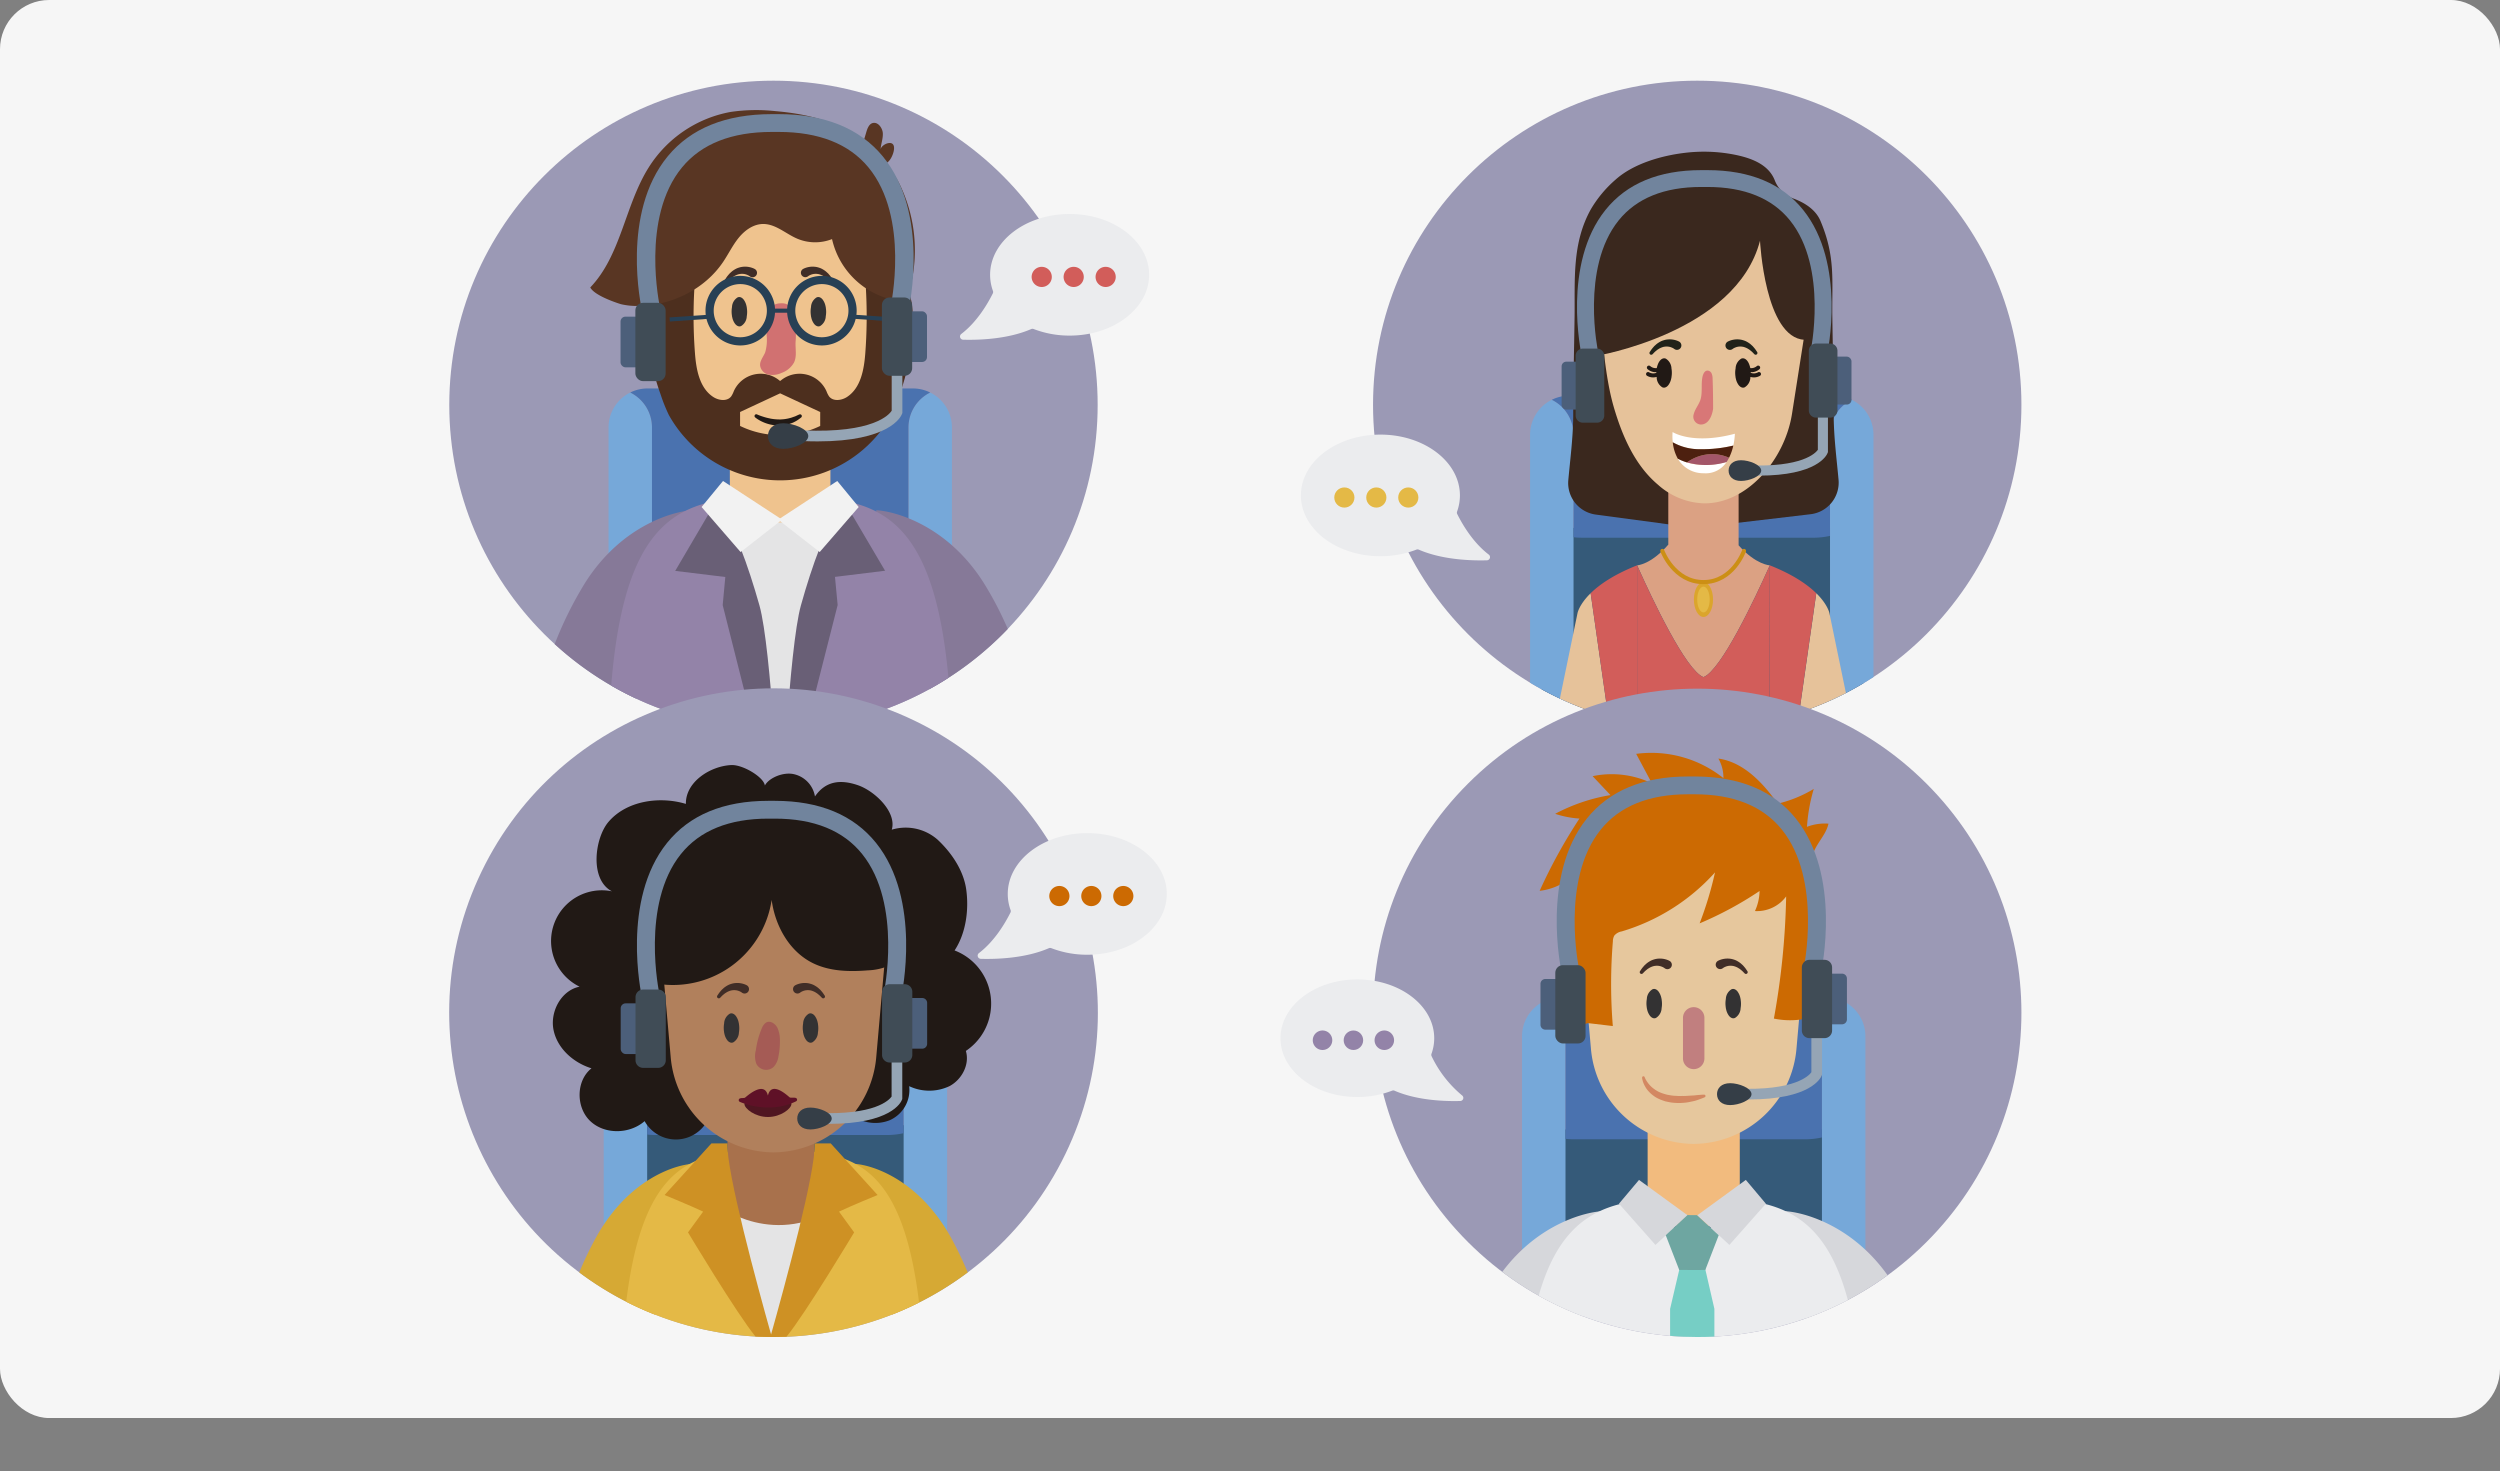 <svg xmlns="http://www.w3.org/2000/svg" width="610" height="359" viewBox="0 0 610 359">
  <rect x="0" y="0" width="610" height="359" fill="#808080" stroke="none"/>
  <g id="Grupo_161420" data-name="Grupo 161420" transform="translate(7327 6376.087)">
    <rect id="Rectángulo_49155" data-name="Rectángulo 49155" width="610" height="346" rx="12" transform="translate(-7327 -6376.087)" fill="#f6f6f6"/>
    <g id="Grupo_161280" data-name="Grupo 161280" transform="translate(-9065.819 -6296.685)">
      <g id="Grupo_161249" data-name="Grupo 161249" transform="translate(1848.444 -59.715)">
        <g id="Grupo_161247" data-name="Grupo 161247">
          <circle id="Elipse_6694" data-name="Elipse 6694" cx="79.102" cy="79.102" r="79.102" fill="#9b99b5"/>
          <g id="Grupo_161246" data-name="Grupo 161246" transform="translate(25.721 7.18)">
            <g id="Grupo_161239" data-name="Grupo 161239" transform="translate(13.136 67.915)">
              <path id="Trazado_231747" data-name="Trazado 231747" d="M1895.33,78.887V118.3a79.177,79.177,0,0,0,78.469-1.488V78.887Z" transform="translate(-1892.48 -46.638)" fill="#355a79"/>
              <g id="Grupo_161238" data-name="Grupo 161238">
                <path id="Trazado_231748" data-name="Trazado 231748" d="M1897.563,45.228a9.509,9.509,0,0,0-5.3,8.524v60.5a78.877,78.877,0,0,0,7.27,3.878q1.648.772,3.335,1.47V53.752A9.509,9.509,0,0,0,1897.563,45.228Z" transform="translate(-1892.261 -44.234)" fill="#76a8d9"/>
                <path id="Trazado_231749" data-name="Trazado 231749" d="M1976.377,45.228a9.509,9.509,0,0,0-5.3,8.524v64.9q1.97-.884,3.88-1.875,3.467-1.791,6.725-3.909V53.752A9.508,9.508,0,0,0,1976.377,45.228Z" transform="translate(-1897.891 -44.234)" fill="#76a8d9"/>
                <path id="Trazado_231750" data-name="Trazado 231750" d="M1943.554,78.807h18.286a18.5,18.5,0,0,0,4.013-.45V53.676a9.509,9.509,0,0,1,5.3-8.524,9.461,9.461,0,0,0-4.216-.994h-64.752a9.466,9.466,0,0,0-4.217.994,9.509,9.509,0,0,1,5.3,8.524V78.694a18.687,18.687,0,0,0,2,.112H1926.4" transform="translate(-1892.669 -44.157)" fill="#4a72af"/>
              </g>
            </g>
            <rect id="Rectángulo_49221" data-name="Rectángulo 49221" width="24.54" height="16.825" transform="translate(42.738 85.026)" fill="#efc38e"/>
            <path id="Trazado_231751" data-name="Trazado 231751" d="M1932.77,58.722h0a27.172,27.172,0,0,1-27.232-24.481l-2.733-29.824c-1.442-15.743,11.162-29.31,27.232-29.31h5.466c16.07,0,28.675,13.567,27.232,29.31L1960,34.241A27.17,27.17,0,0,1,1932.77,58.722Z" transform="translate(-1879.87 28.691)" fill="#efc38e"/>
            <g id="Grupo_161240" data-name="Grupo 161240" transform="translate(41.527 38.195)">
              <path id="Trazado_231752" data-name="Trazado 231752" d="M1928.392,23.7a6.306,6.306,0,0,0-.08-.926V22.7c-.02-.124-.049-.241-.076-.359l-.01-.048a3.986,3.986,0,0,0-.686-1.536c-.011-.015-.023-.028-.035-.043a2.068,2.068,0,0,0-.274-.275c-.019-.015-.036-.031-.055-.044a1.277,1.277,0,0,0-.293-.168c-.02-.008-.037-.02-.057-.027a1.022,1.022,0,0,0-.356-.065h0l-.013,0a1.081,1.081,0,0,0-.365.076l-.014.007a2.911,2.911,0,0,0-1.378,2.237l0,.1a6.428,6.428,0,0,0-.1,1.182,6.567,6.567,0,0,0,.08.926v.074c.02.124.049.241.077.36,0,.016.005.032.009.047a3.992,3.992,0,0,0,.686,1.536l.036.043a1.967,1.967,0,0,0,.274.275c.018.015.035.03.054.044a1.357,1.357,0,0,0,.293.168c.02.007.038.02.058.027a1.038,1.038,0,0,0,.356.065h0l.012,0a1.056,1.056,0,0,0,.365-.076l.014-.007a2.906,2.906,0,0,0,1.379-2.237v-.1A6.4,6.4,0,0,0,1928.392,23.7Z" transform="translate(-1922.961 -12.721)" fill="#333233"/>
              <path id="Trazado_231753" data-name="Trazado 231753" d="M1949.153,23.7a6.306,6.306,0,0,0-.08-.926V22.7c-.02-.124-.049-.241-.076-.359l-.01-.048a4,4,0,0,0-.686-1.536c-.012-.015-.024-.028-.035-.043a2.06,2.06,0,0,0-.274-.275c-.019-.015-.036-.031-.055-.044a1.289,1.289,0,0,0-.292-.168c-.02-.008-.038-.02-.058-.027a1.022,1.022,0,0,0-.356-.065h0l-.012,0a1.08,1.08,0,0,0-.365.076l-.014.007a2.909,2.909,0,0,0-1.378,2.237v.1a6.067,6.067,0,0,0-.025,2.108v.074c.021.124.049.241.076.36,0,.016.006.032.01.047a4,4,0,0,0,.686,1.536l.035.043a1.958,1.958,0,0,0,.275.275c.018.015.035.03.054.044a1.355,1.355,0,0,0,.293.168c.02.007.038.02.058.027a1.035,1.035,0,0,0,.356.065h0l.012,0a1.061,1.061,0,0,0,.365-.076l.014-.007a2.905,2.905,0,0,0,1.378-2.237l0-.1A6.39,6.39,0,0,0,1949.153,23.7Z" transform="translate(-1924.444 -12.721)" fill="#333233"/>
              <path id="Trazado_231754" data-name="Trazado 231754" d="M1943.4,12.683l.092-.046c.081-.042.181-.084.293-.129a5.077,5.077,0,0,1,.97-.271,4.883,4.883,0,0,1,1.4-.061,4.326,4.326,0,0,1,.77.133,6.216,6.216,0,0,1,.754.254,5.931,5.931,0,0,1,1.277.8c.172.157.338.309.5.452l.385.447a6.541,6.541,0,0,1,.512.7l.183.268a.434.434,0,0,1-.666.55l-.033-.033-.207-.21a5.412,5.412,0,0,0-.553-.525l-.388-.316-.46-.289a4.592,4.592,0,0,0-1.044-.421,4.686,4.686,0,0,0-.54-.075,2.654,2.654,0,0,0-.516.007,3.088,3.088,0,0,0-.876.2,3.053,3.053,0,0,0-.557.275.713.713,0,0,0-.11.078l-.047.035a1.079,1.079,0,0,1-1.3-1.723A1.146,1.146,0,0,1,1943.4,12.683Z" transform="translate(-1924.262 -12.151)" fill="#402d27"/>
              <path id="Trazado_231755" data-name="Trazado 231755" d="M1928.91,14.51l-.047-.035a.67.67,0,0,0-.11-.078,3.316,3.316,0,0,0-1.433-.479,2.653,2.653,0,0,0-.516-.007,4.682,4.682,0,0,0-.54.075,4.575,4.575,0,0,0-1.043.421l-.461.289-.388.316a5.521,5.521,0,0,0-.553.525l-.207.21-.032.033a.434.434,0,0,1-.667-.55l.183-.268a6.385,6.385,0,0,1,.511-.7l.385-.447.5-.452a5.913,5.913,0,0,1,1.278-.8,6.133,6.133,0,0,1,.753-.254,4.32,4.32,0,0,1,.771-.133,4.873,4.873,0,0,1,1.395.061,5.079,5.079,0,0,1,.97.271c.113.045.213.087.293.129l.093.046a1.079,1.079,0,1,1-.961,1.931A1.138,1.138,0,0,1,1928.91,14.51Z" transform="translate(-1922.835 -12.151)" fill="#402d27"/>
            </g>
            <path id="Trazado_231756" data-name="Trazado 231756" d="M1994.7,105.118a84.507,84.507,0,0,0-5.82-11.16c-9.272-14.711-22.562-17.653-26.265-17.8V97.717c.1.049,6.257,3.367,12.916,22.122A79.424,79.424,0,0,0,1994.7,105.118Z" transform="translate(-1884.15 21.472)" fill="#867998"/>
            <path id="Trazado_231757" data-name="Trazado 231757" d="M1911.744,97.717V76.159c-3.7.146-16.994,3.087-26.266,17.8a90.9,90.9,0,0,0-7.365,14.864,79.25,79.25,0,0,0,19.921,13.319C1904.99,101.355,1911.64,97.768,1911.744,97.717Z" transform="translate(-1878.114 21.472)" fill="#867998"/>
            <path id="Trazado_231758" data-name="Trazado 231758" d="M1943.02,72.817V80.14h-17.8V72.825c-17.232,1.1-29.136,7.619-32.26,45.874a79.167,79.167,0,0,0,82.288-1.884C1971.877,80.136,1960.033,73.878,1943.02,72.817Z" transform="translate(-1879.174 21.711)" fill="#9383a8"/>
            <path id="Trazado_231759" data-name="Trazado 231759" d="M1945.381,79.362l-17.8.007a33.124,33.124,0,0,0-7.374.832l11.084,49.508c1.066.043,2.136.071,3.213.071,2.364,0,4.7-.11,7.013-.313l10.536-49.5C1949.146,79.271,1948.707,79.544,1945.381,79.362Z" transform="translate(-1881.121 21.244)" fill="#e4e4e5"/>
            <path id="Trazado_231760" data-name="Trazado 231760" d="M1950.852,92.248l12.224-1.5-10.028-17.02c-4.218,5.578-7.824,15.879-10.5,25.446-1.469,5.246-2.659,18.244-3.517,30.138,1.641-.065,3.271-.174,4.884-.337l7.592-29.863Z" transform="translate(-1882.465 21.646)" fill="#695f76"/>
            <path id="Trazado_231761" data-name="Trazado 231761" d="M1933.875,129.378c-.865-11.906-2.065-24.936-3.545-30.187-2.7-9.567-6.321-19.869-10.549-25.444l-10,17.04,12.226,1.487-.64,6.861,7.6,30.1c1.587.1,3.184.149,4.794.149Z" transform="translate(-1880.376 21.645)" fill="#695f76"/>
            <g id="Grupo_161241" data-name="Grupo 161241" transform="translate(35.842 90.492)">
              <path id="Trazado_231762" data-name="Trazado 231762" d="M1951.254,68.47l-14.42,9.44,10.131,7.9,9.518-10.989Z" transform="translate(-1918.15 -68.47)" fill="#f2f2f2"/>
              <path id="Trazado_231763" data-name="Trazado 231763" d="M1921.942,68.47l14.42,9.44-10.131,7.9-9.518-10.989Z" transform="translate(-1916.713 -68.47)" fill="#f2f2f2"/>
            </g>
            <path id="Trazado_231764" data-name="Trazado 231764" d="M1967.159,22.933c-.221-3.159-1.125-6.714-3.926-8.189a9.411,9.411,0,0,0-4.64-.773,3.5,3.5,0,0,0-1.46.256c-1.312.635-1.4,2.437-1.32,3.893a119.021,119.021,0,0,1-.174,15.294c-.3,3.98-1.106,8.459-4.441,10.651-1.351.888-3.416,1.153-4.4-.13a5.973,5.973,0,0,1-.627-1.253,7.186,7.186,0,0,0-11.248-2.536h-.127a7.186,7.186,0,0,0-11.248,2.536,5.986,5.986,0,0,1-.627,1.253c-.981,1.283-3.047,1.018-4.4.13-3.336-2.191-4.14-6.671-4.442-10.651a119.021,119.021,0,0,1-.174-15.294c.077-1.456-.009-3.257-1.321-3.893a3.5,3.5,0,0,0-1.46-.256,9.4,9.4,0,0,0-4.639.773c-2.8,1.475-3.707,5.03-3.927,8.189a53.122,53.122,0,0,0,3.133,20.506,40.393,40.393,0,0,0,2.02,5.049,31.085,31.085,0,0,0,54.289,0,40.429,40.429,0,0,0,2.02-5.049A53.09,53.09,0,0,0,1967.159,22.933Zm-22.522,28.215a22.411,22.411,0,0,1-19.551,0v-3.4l9.775-4.56,9.776,4.56Z" transform="translate(-1879.854 25.915)" fill="#4d2f1e"/>
            <path id="Trazado_231765" data-name="Trazado 231765" d="M1931.281,51c.009.006.148.065.424.175s.674.251,1.154.4c.241.074.5.151.781.221s.576.125.878.2a11.828,11.828,0,0,0,1.918.2,6.05,6.05,0,0,0,.972-.023,6.716,6.716,0,0,0,.933-.111,6.605,6.605,0,0,0,.863-.187,4.861,4.861,0,0,0,.761-.233c.23-.091.458-.143.642-.229l.48-.225c.269-.122.43-.187.43-.187l.052-.02a.434.434,0,0,1,.435.74s-.144.116-.407.31a6.711,6.711,0,0,1-1.151.725,4.575,4.575,0,0,1-.838.373,5.964,5.964,0,0,1-.983.306,6.93,6.93,0,0,1-1.086.189,7.357,7.357,0,0,1-1.137.05,8.57,8.57,0,0,1-1.129-.089,10.5,10.5,0,0,1-1.071-.212,9.928,9.928,0,0,1-1.8-.661,9.018,9.018,0,0,1-1.172-.672c-.271-.181-.425-.321-.419-.312a.435.435,0,0,1,.466-.734Z" transform="translate(-1881.864 23.275)" fill="#211915"/>
            <path id="Trazado_231766" data-name="Trazado 231766" d="M1887.457,14.29C1895,6.408,1895.9-5.724,1901.7-14.965a29.974,29.974,0,0,1,20.045-13.578,43.207,43.207,0,0,1,10.8-.2c7.681.655,15.711,2.437,21.352,7.692.16.148.781-2.107.851-2.345.268-.9.657-2.278,1.751-2.457,1.3-.212,2.266,1.363,2.341,2.462.094,1.355-.471,2.671-.539,4.027.072-1.3,3.855-2.972,3.214.329-.268,1.385-1.452,3.779-3.229,3.094,2.255.87,3.694,3.071,4.758,5.241a36.817,36.817,0,0,1,1.427,28.451,19.626,19.626,0,0,1-18.02-15.262,11.232,11.232,0,0,1-8.5-.107c-2.809-1.205-5.272-3.6-8.329-3.578-2.355.021-4.463,1.543-5.948,3.371s-2.507,3.982-3.828,5.932c-4.494,6.633-12.5,10.552-20.509,10.689a17.027,17.027,0,0,1-4.388-.423S1888.61,16.477,1887.457,14.29Z" transform="translate(-1878.781 28.983)" fill="#593623"/>
            <rect id="Rectángulo_49222" data-name="Rectángulo 49222" width="4.778" height="12.366" rx="1.201" transform="translate(20.843 62.76) rotate(180)" fill="#4c5f7a"/>
            <g id="Grupo_161242" data-name="Grupo 161242" transform="translate(60.529 62.078)">
              <path id="Trazado_231767" data-name="Trazado 231767" d="M1946.919,56.625c-1.143,0-2.348-.025-3.62-.08l.11-2.6c17.2.729,21.014-3.9,21.588-4.8V37.871h2.606V49.693l-.085.224C1967.244,50.641,1964.43,56.625,1946.919,56.625Z" transform="translate(-1943.299 -37.871)" fill="#95a5b5"/>
            </g>
            <path id="Trazado_231768" data-name="Trazado 231768" d="M1943.993,56.425c0,1.725-3.614,3.124-6.092,3.124s-3.751-1.4-3.751-3.124,1.273-3.124,3.751-3.124S1943.993,54.7,1943.993,56.425Z" transform="translate(-1882.117 23.105)" fill="#353e47"/>
            <g id="Grupo_161244" data-name="Grupo 161244" transform="translate(28.058 41.451)">
              <g id="Grupo_161243" data-name="Grupo 161243" transform="translate(9.741)">
                <path id="Trazado_231769" data-name="Trazado 231769" d="M1933.683,29.565a10.958,10.958,0,0,1-.353,4.185c-.439,1.074-1.318,2.045-1.245,3.2a2.644,2.644,0,0,0,2.078,2.226,5.206,5.206,0,0,0,3.178-.414,5.637,5.637,0,0,0,3.01-2.509c.792-1.6.266-3.516.407-5.213a19.652,19.652,0,0,0-.22-4.917c-.24-1.414-.676-3.8-2.32-4.25a3.984,3.984,0,0,0-1.18-.084c-3.034.1-3.451,3-3.4,5.538q.019,1.018.04,2.035C1933.679,29.432,1933.681,29.5,1933.683,29.565Z" transform="translate(-1919.768 -16.095)" fill="#d17171"/>
                <path id="Trazado_231770" data-name="Trazado 231770" d="M1933.792,23.142a7.486,7.486,0,1,1-7.485-7.485A7.485,7.485,0,0,1,1933.792,23.142Z" transform="translate(-1918.821 -15.657)" fill="none" stroke="#274055" stroke-miterlimit="10" stroke-width="2"/>
                <path id="Trazado_231771" data-name="Trazado 231771" d="M1955.231,23.142a7.486,7.486,0,1,1-7.485-7.485A7.485,7.485,0,0,1,1955.231,23.142Z" transform="translate(-1920.352 -15.657)" fill="none" stroke="#274055" stroke-miterlimit="10" stroke-width="2"/>
                <line id="Línea_468" data-name="Línea 468" x2="4.936" transform="translate(14.971 7.486)" fill="none" stroke="#274055" stroke-miterlimit="10" stroke-width="1"/>
              </g>
              <line id="Línea_469" data-name="Línea 469" y1="0.691" x2="9.885" transform="translate(0 8.943)" fill="none" stroke="#274055" stroke-miterlimit="10" stroke-width="1"/>
              <line id="Línea_470" data-name="Línea 470" x1="9.885" y1="0.691" transform="translate(44.62 8.943)" fill="none" stroke="#274055" stroke-miterlimit="10" stroke-width="1"/>
            </g>
            <rect id="Rectángulo_49223" data-name="Rectángulo 49223" width="4.777" height="12.366" rx="1.201" transform="translate(86.065 49.091)" fill="#4c5f7a"/>
            <g id="Grupo_161245" data-name="Grupo 161245" transform="translate(20.043 0.983)">
              <path id="Trazado_231772" data-name="Trazado 231772" d="M1965.97,20.029l-4.361-.933c.049-.215,4.75-21.753-5.421-34.05-4.736-5.725-12.092-8.627-21.866-8.627h-1.71c-9.774,0-17.13,2.9-21.865,8.627-10.172,12.3-5.471,33.834-5.422,34.05l-4.361.933c-.219-.963-5.216-23.76,6.293-37.692,5.624-6.808,14.155-10.261,25.355-10.261h1.71c11.2,0,19.73,3.452,25.355,10.261C1971.186-3.731,1966.189,19.066,1965.97,20.029Z" transform="translate(-1899.699 27.924)" fill="#71849d"/>
            </g>
            <rect id="Rectángulo_49224" data-name="Rectángulo 49224" width="7.383" height="19.11" rx="1.856" transform="translate(79.839 45.719)" fill="#404c56"/>
            <rect id="Rectángulo_49225" data-name="Rectángulo 49225" width="7.384" height="19.11" rx="1.856" transform="translate(27.068 66.132) rotate(180)" fill="#404c56"/>
          </g>
        </g>
        <g id="Grupo_161248" data-name="Grupo 161248" transform="translate(124.612 32.529)">
          <path id="Trazado_231773" data-name="Trazado 231773" d="M2011.36-1.683c-10.715,0-19.4,6.644-19.4,14.839a11.6,11.6,0,0,0,.692,3.929.768.768,0,0,1-.027.6c-1.212,2.439-3.814,6.949-7.7,9.905a.781.781,0,0,0,.449,1.4c3.652.1,10.814-.077,16.623-2.6a.75.75,0,0,1,.576-.012,24.26,24.26,0,0,0,8.79,1.61c10.714,0,19.4-6.644,19.4-14.839S2022.074-1.683,2011.36-1.683Z" transform="translate(-1984.612 1.683)" fill="#ebecee"/>
          <path id="Trazado_231774" data-name="Trazado 231774" d="M2008.361,14.66A2.461,2.461,0,1,1,2005.9,12.2,2.461,2.461,0,0,1,2008.361,14.66Z" transform="translate(-1985.957 0.691)" fill="#d25d5a"/>
          <path id="Trazado_231775" data-name="Trazado 231775" d="M2016.761,14.66A2.461,2.461,0,1,1,2014.3,12.2,2.462,2.462,0,0,1,2016.761,14.66Z" transform="translate(-1986.557 0.691)" fill="#d25d5a"/>
          <path id="Trazado_231776" data-name="Trazado 231776" d="M2025.16,14.66A2.461,2.461,0,1,1,2022.7,12.2,2.461,2.461,0,0,1,2025.16,14.66Z" transform="translate(-1987.157 0.691)" fill="#d25d5a"/>
        </g>
      </g>
      <g id="Grupo_161258" data-name="Grupo 161258" transform="translate(1822.83 63.015)">
        <g id="Grupo_161256" data-name="Grupo 161256" transform="translate(0)">
          <circle id="Elipse_6695" data-name="Elipse 6695" cx="79.102" cy="79.102" r="79.102" transform="matrix(0.413, -0.911, 0.911, 0.413, 0, 144.069)" fill="#9b99b5"/>
          <g id="Grupo_161251" data-name="Grupo 161251" transform="translate(63.291 99.876)">
            <path id="Trazado_231777" data-name="Trazado 231777" d="M1894.059,264.869v39.412a79.183,79.183,0,0,0,78.469-1.488V264.869Z" transform="translate(-1891.209 -232.621)" fill="#355a79"/>
            <g id="Grupo_161250" data-name="Grupo 161250">
              <path id="Trazado_231778" data-name="Trazado 231778" d="M1896.292,231.211a9.508,9.508,0,0,0-5.3,8.524v60.5a78.98,78.98,0,0,0,7.27,3.878q1.648.772,3.334,1.47v-65.85A9.508,9.508,0,0,0,1896.292,231.211Z" transform="translate(-1890.99 -230.217)" fill="#76a8d9"/>
              <path id="Trazado_231779" data-name="Trazado 231779" d="M1975.106,231.211a9.508,9.508,0,0,0-5.3,8.524v64.9q1.969-.884,3.88-1.875,3.465-1.791,6.725-3.909V239.735A9.506,9.506,0,0,0,1975.106,231.211Z" transform="translate(-1896.62 -230.217)" fill="#76a8d9"/>
              <path id="Trazado_231780" data-name="Trazado 231780" d="M1942.282,264.789h18.286a18.553,18.553,0,0,0,4.013-.449v-24.68a9.508,9.508,0,0,1,5.3-8.524,9.448,9.448,0,0,0-4.216-.994h-64.752a9.453,9.453,0,0,0-4.217.994,9.508,9.508,0,0,1,5.3,8.524v25.018a18.688,18.688,0,0,0,2,.111h21.126" transform="translate(-1891.398 -230.14)" fill="#4a72af"/>
            </g>
          </g>
          <path id="Trazado_231781" data-name="Trazado 231781" d="M1910.067,179.725c-6.313-1.911-14.427-.854-18.9,4.394-3.323,3.9-4.693,14.038.855,16.933a12.383,12.383,0,0,0-7.9,23.264c-4.5.906-7.28,6.134-6.341,10.623s4.864,7.949,9.246,9.3c-3.8,3.029-3.828,9.511-.312,12.863s9.622,3.224,13.278.025a8.742,8.742,0,0,0,15.26,0c6.642,3.158,15.559-.01,18.718-6.651a6.761,6.761,0,0,0,7.073,2.555c1.4-.373,2.73-1.215,4.176-1.1,1.976.163,3.308,1.994,4.808,3.292a9.525,9.525,0,0,0,9.7,1.707,8.048,8.048,0,0,0,4.818-8.334,11.485,11.485,0,0,0,9.874-.029c3-1.616,4.934-5.309,3.954-8.572a13.887,13.887,0,0,0-2.75-24.516c2.773-4.205,3.532-9.9,2.837-14.892-.506-3.634-2.6-8-6.941-12.1a11.767,11.767,0,0,0-11.224-2.473c1.272-4.246-4.109-9.445-8.307-10.871s-7.833-1.036-10.434,2.763a6.693,6.693,0,0,0-5.532-5.514c-3.117-.437-6.85,1.714-6.9,3.634,1.469-1.86-4.732-5.933-7.989-5.782-5.12.237-11.281,4.148-11.068,9.619" transform="translate(-1826.716 -125.986)" fill="#211915"/>
          <path id="Trazado_231782" data-name="Trazado 231782" d="M1980.349,292.858c-8.23-14.711-20.028-17.653-23.315-17.8v21.557c.077.043,4.148,2.516,9.056,15.206a78.91,78.91,0,0,0,18.429-10.29A83.971,83.971,0,0,0,1980.349,292.858Z" transform="translate(-1832.416 -133.473)" fill="#d6a934"/>
          <path id="Trazado_231783" data-name="Trazado 231783" d="M1912.056,296.616V275.059c-3.287.146-15.086,3.087-23.316,17.8a83.8,83.8,0,0,0-4.168,8.674A78.889,78.889,0,0,0,1903,311.822C1907.908,299.131,1911.979,296.658,1912.056,296.616Z" transform="translate(-1827.24 -133.473)" fill="#d6a934"/>
          <path id="Trazado_231784" data-name="Trazado 231784" d="M1940.464,271.717v7.323h-15.8v-7.314c-13.985,1.008-24.016,6.541-27.755,36.713a79.234,79.234,0,0,0,71.453.2C1964.63,278.206,1954.54,272.7,1940.464,271.717Z" transform="translate(-1828.121 -133.234)" fill="#e4b946"/>
          <rect id="Rectángulo_49226" data-name="Rectángulo 49226" width="21.231" height="24.445" transform="translate(93.499 134.357)" fill="#a8714c"/>
          <path id="Trazado_231785" data-name="Trazado 231785" d="M1933.47,265.873h0a25.4,25.4,0,0,1-25.09-23.4l-2.518-28.507c-1.329-15.048,10.285-28.017,25.09-28.017h5.036c14.806,0,26.42,12.968,25.09,28.017l-2.517,28.507A25.4,25.4,0,0,1,1933.47,265.873Z" transform="translate(-1828.754 -127.108)" fill="#b1805c"/>
          <g id="Grupo_161252" data-name="Grupo 161252" transform="translate(90.943 97.428)">
            <path id="Trazado_231786" data-name="Trazado 231786" d="M1926.326,239.051a6.305,6.305,0,0,0-.08-.926v-.074c-.02-.124-.049-.241-.076-.359l-.01-.048a3.991,3.991,0,0,0-.686-1.536c-.011-.015-.023-.028-.035-.043a2.011,2.011,0,0,0-.274-.274c-.019-.016-.036-.032-.055-.045a1.353,1.353,0,0,0-.293-.168c-.02-.008-.037-.02-.057-.027a1.043,1.043,0,0,0-.356-.065h0l-.012,0a1.083,1.083,0,0,0-.366.077l-.014.007a2.914,2.914,0,0,0-1.379,2.237v.1a6.4,6.4,0,0,0-.1,1.181,6.585,6.585,0,0,0,.08.926v.075c.02.124.049.241.076.359l.01.047a4,4,0,0,0,.686,1.536l.035.043a1.973,1.973,0,0,0,.275.275c.018.015.035.03.054.044a1.338,1.338,0,0,0,.293.169c.02.006.038.02.058.026a1.038,1.038,0,0,0,.356.065h0l.013,0a1.04,1.04,0,0,0,.365-.077l.014-.007a2.906,2.906,0,0,0,1.379-2.237v-.1A6.41,6.41,0,0,0,1926.326,239.051Z" transform="translate(-1920.895 -228.074)" fill="#333233"/>
            <path id="Trazado_231787" data-name="Trazado 231787" d="M1947.087,239.051a6.322,6.322,0,0,0-.08-.926v-.074c-.02-.124-.049-.241-.076-.359l-.01-.048a4.005,4.005,0,0,0-.686-1.536c-.011-.015-.024-.028-.035-.043a2.011,2.011,0,0,0-.274-.274c-.019-.016-.036-.032-.055-.045a1.333,1.333,0,0,0-.293-.168c-.02-.008-.037-.02-.057-.027a1.044,1.044,0,0,0-.357-.065h0l-.012,0a1.084,1.084,0,0,0-.365.077l-.014.007a2.912,2.912,0,0,0-1.379,2.237v.1a6.472,6.472,0,0,0-.1,1.181,6.583,6.583,0,0,0,.081.926v.075c.021.124.049.241.076.359l.01.047a3.986,3.986,0,0,0,.686,1.536l.035.043a1.969,1.969,0,0,0,.274.275l.055.044a1.376,1.376,0,0,0,.292.169c.02.006.038.02.058.026a1.043,1.043,0,0,0,.357.065h0l.013,0a1.031,1.031,0,0,0,.364-.077l.015-.007a2.9,2.9,0,0,0,1.378-2.237v-.1A6.325,6.325,0,0,0,1947.087,239.051Z" transform="translate(-1922.378 -228.074)" fill="#333233"/>
            <path id="Trazado_231788" data-name="Trazado 231788" d="M1941.334,228.036l.092-.046c.081-.042.18-.084.293-.129a5.074,5.074,0,0,1,.97-.271,4.977,4.977,0,0,1,1.395-.062,4.407,4.407,0,0,1,.771.134,6.378,6.378,0,0,1,.754.254,5.931,5.931,0,0,1,1.277.8l.5.453.385.445a6.49,6.49,0,0,1,.513.7c.116.172.183.268.183.268a.434.434,0,0,1-.666.55l-.033-.034-.207-.209a5.5,5.5,0,0,0-.553-.526c-.121-.1-.251-.2-.388-.315l-.462-.289a4.511,4.511,0,0,0-1.043-.421,4.69,4.69,0,0,0-.54-.075,2.729,2.729,0,0,0-.516.007,3.071,3.071,0,0,0-.876.205,3.019,3.019,0,0,0-.556.274.771.771,0,0,0-.11.078l-.047.035a1.079,1.079,0,1,1-1.3-1.723A1.046,1.046,0,0,1,1941.334,228.036Z" transform="translate(-1922.195 -227.504)" fill="#402d27"/>
            <path id="Trazado_231789" data-name="Trazado 231789" d="M1926.843,229.863l-.047-.035a.719.719,0,0,0-.11-.078,3.019,3.019,0,0,0-.556-.274,3.071,3.071,0,0,0-.876-.205,2.727,2.727,0,0,0-.516-.007,4.69,4.69,0,0,0-.54.075,4.527,4.527,0,0,0-1.043.421l-.462.289c-.137.111-.267.218-.388.315a5.59,5.59,0,0,0-.553.526l-.207.209-.033.033a.434.434,0,0,1-.667-.549s.067-.1.183-.268a6.457,6.457,0,0,1,.512-.7l.385-.445.5-.453a5.915,5.915,0,0,1,1.278-.8,6.3,6.3,0,0,1,.753-.254,4.423,4.423,0,0,1,.771-.134,4.977,4.977,0,0,1,1.395.062,5.074,5.074,0,0,1,.97.271c.113.045.213.087.294.129l.091.046a1.078,1.078,0,1,1-.96,1.931A1.106,1.106,0,0,1,1926.843,229.863Z" transform="translate(-1920.769 -227.504)" fill="#402d27"/>
          </g>
          <path id="Trazado_231790" data-name="Trazado 231790" d="M1948,287.456l-14.033,30.43h0l-14.433-32.933S1932.283,295.96,1948,287.456Z" transform="translate(-1829.738 -134.18)" fill="#e4e4e5"/>
          <path id="Trazado_231791" data-name="Trazado 231791" d="M1949.547,286.306c3.04-1.449,9.41-4.054,9.41-4.054l-11.437-12.6h-3.909c.34,6.687-7.3,34.754-10.641,46.631-3.337-11.876-10.981-39.944-10.641-46.631h-3.909l-11.437,12.6s6.37,2.606,9.411,4.054l-3.693,5.067s11.865,19.8,16.467,25.408q2.181.12,4.39.123c1.061,0,2.117-.027,3.168-.069,4.568-5.537,16.512-25.463,16.512-25.463Z" transform="translate(-1828.841 -133.087)" fill="#ce9124"/>
          <path id="Trazado_231792" data-name="Trazado 231792" d="M1901.949,223.805a24.365,24.365,0,0,0,30.641-19.872c.837,6.308,4.283,12.543,9.975,15.387,4.109,2.054,8.908,2.174,13.486,1.807a14.229,14.229,0,0,0,5.245-1.175c3.741-1.866,5.4-6.439,5.345-10.618-.081-6.188-3.121-12.008-7.048-16.791-3.661-4.459-8.29-8.315-13.789-10.065a31.2,31.2,0,0,0-13.729-.747c-9.974,1.391-19.771,5.944-26.049,13.817s-8.459,19.275-4.1,28.356" transform="translate(-1828.317 -126.777)" fill="#211915"/>
          <path id="Trazado_231793" data-name="Trazado 231793" d="M1936.264,239.276a7.076,7.076,0,0,1,.554,2.5,18.385,18.385,0,0,1-.35,4.385,4.706,4.706,0,0,1-1.142,2.52,2.671,2.671,0,0,1-4.263-.762,5.4,5.4,0,0,1-.106-3.27,20.378,20.378,0,0,1,1.538-5.557,2.859,2.859,0,0,1,.891-1.153C1934.471,237.208,1935.841,238.281,1936.264,239.276Z" transform="translate(-1830.539 -130.804)" fill="#a55b55"/>
          <path id="Trazado_231794" data-name="Trazado 231794" d="M1939.437,259.149c0,1.108-2.569,3.174-5.736,3.174s-5.731-2.066-5.731-3.174,2.567-2.006,5.733-2.006S1939.437,258.04,1939.437,259.149Z" transform="translate(-1830.34 -132.193)" fill="#4f1621"/>
          <path id="Trazado_231795" data-name="Trazado 231795" d="M1940.456,258.375a.447.447,0,0,0-.041-.824c-.486-.178-1.274.045-1.533-.163-.519-.415-4.447-4.14-5.292-.4-.845-3.737-5.029.042-5.548.458-.259.207-.791.043-1.277.221a.448.448,0,0,0-.041.825S1933.594,261.693,1940.456,258.375Z" transform="translate(-1830.233 -132.064)" fill="#5f1127"/>
          <g id="Grupo_161255" data-name="Grupo 161255" transform="translate(67.437 52.991)">
            <path id="Rectángulo_49227" data-name="Rectángulo 49227" d="M1.2,0H3.576a1.2,1.2,0,0,1,1.2,1.2v9.963a1.2,1.2,0,0,1-1.2,1.2H1.2a1.2,1.2,0,0,1-1.2-1.2V1.2A1.2,1.2,0,0,1,1.2,0Z" transform="translate(69.999 48.109)" fill="#4c5f7a"/>
            <rect id="Rectángulo_49228" data-name="Rectángulo 49228" width="4.778" height="12.365" rx="1.201" transform="translate(4.778 61.777) rotate(180)" fill="#4c5f7a"/>
            <g id="Grupo_161253" data-name="Grupo 161253" transform="translate(3.96)">
              <path id="Trazado_231796" data-name="Trazado 231796" d="M1964.186,227.6l-4.242-.934c.047-.215,4.621-21.753-5.274-34.05-4.607-5.725-11.762-8.627-21.27-8.627h-1.664c-9.508,0-16.664,2.9-21.271,8.627-9.894,12.3-5.322,33.834-5.273,34.05l-4.243.934c-.213-.964-5.074-23.761,6.122-37.693,5.471-6.808,13.77-10.262,24.665-10.262h1.664c10.895,0,19.193,3.453,24.665,10.262C1969.259,203.843,1964.4,226.64,1964.186,227.6Z" transform="translate(-1899.719 -179.649)" fill="#71849d"/>
            </g>
            <g id="Grupo_161254" data-name="Grupo 161254" transform="translate(47.727 62.586)">
              <path id="Trazado_231797" data-name="Trazado 231797" d="M1949.94,263.276q-1.464,0-3.087-.068l.111-2.6c14.229.609,17.674-3.148,18.265-3.99V247.05h2.606v10.145l-.085.224C1967.509,258.051,1965.058,263.276,1949.94,263.276Z" transform="translate(-1946.853 -247.05)" fill="#95a5b5"/>
            </g>
            <path id="Trazado_231798" data-name="Trazado 231798" d="M1950.262,262.916c0,1.476-3.09,2.671-5.209,2.671s-3.208-1.2-3.208-2.671,1.089-2.671,3.208-2.671S1950.262,261.441,1950.262,262.916Z" transform="translate(-1898.768 -185.406)" fill="#353e47"/>
            <path id="Rectángulo_49229" data-name="Rectángulo 49229" d="M1.855,0H5.528A1.856,1.856,0,0,1,7.384,1.856v15.4A1.856,1.856,0,0,1,5.527,19.11H1.856A1.856,1.856,0,0,1,0,17.254V1.855A1.855,1.855,0,0,1,1.855,0Z" transform="translate(63.774 44.737)" fill="#404c56"/>
            <path id="Rectángulo_49230" data-name="Rectángulo 49230" d="M1.855,0H5.528A1.856,1.856,0,0,1,7.384,1.856v15.4A1.855,1.855,0,0,1,5.528,19.11H1.856A1.856,1.856,0,0,1,0,17.254V1.855A1.855,1.855,0,0,1,1.855,0Z" transform="translate(11.003 65.15) rotate(180)" fill="#404c56"/>
          </g>
        </g>
        <g id="Grupo_161257" data-name="Grupo 161257" transform="translate(154.537 60.867)">
          <path id="Trazado_231799" data-name="Trazado 231799" d="M2016,188.131c-10.715,0-19.4,6.644-19.4,14.839a11.6,11.6,0,0,0,.691,3.929.761.761,0,0,1-.027.6c-1.212,2.439-3.815,6.95-7.7,9.905a.781.781,0,0,0,.449,1.4c3.652.1,10.814-.077,16.623-2.6a.752.752,0,0,1,.577-.012,24.232,24.232,0,0,0,8.789,1.611c10.714,0,19.4-6.644,19.4-14.84S2026.716,188.131,2016,188.131Z" transform="translate(-1989.255 -188.131)" fill="#ebecee"/>
          <path id="Trazado_231800" data-name="Trazado 231800" d="M2013,204.474a2.462,2.462,0,1,1-2.462-2.461A2.463,2.463,0,0,1,2013,204.474Z" transform="translate(-1990.599 -189.123)" fill="#cc6a02"/>
          <path id="Trazado_231801" data-name="Trazado 231801" d="M2021.4,204.474a2.461,2.461,0,1,1-2.461-2.461A2.462,2.462,0,0,1,2021.4,204.474Z" transform="translate(-1991.199 -189.123)" fill="#cc6a02"/>
          <path id="Trazado_231802" data-name="Trazado 231802" d="M2029.8,204.474a2.461,2.461,0,1,1-2.462-2.461A2.463,2.463,0,0,1,2029.8,204.474Z" transform="translate(-1991.799 -189.123)" fill="#cc6a02"/>
        </g>
      </g>
      <g id="Grupo_161270" data-name="Grupo 161270" transform="translate(2056.239 -59.715)">
        <g id="Grupo_161268" data-name="Grupo 161268" transform="translate(17.602)">
          <g id="Grupo_161267" data-name="Grupo 161267">
            <circle id="Elipse_6696" data-name="Elipse 6696" cx="79.102" cy="79.102" r="79.102" fill="#9b99b5"/>
            <g id="Grupo_161266" data-name="Grupo 161266" transform="translate(38.315 17.329)">
              <g id="Grupo_161260" data-name="Grupo 161260" transform="translate(0 59.539)">
                <path id="Trazado_231803" data-name="Trazado 231803" d="M2191.082,80.795v39.411a79.177,79.177,0,0,0,78.469-1.488V80.795Z" transform="translate(-2188.232 -48.547)" fill="#355a79"/>
                <g id="Grupo_161259" data-name="Grupo 161259">
                  <path id="Trazado_231804" data-name="Trazado 231804" d="M2193.315,47.136a9.51,9.51,0,0,0-5.3,8.524v60.5a78.561,78.561,0,0,0,7.27,3.878q1.648.772,3.334,1.47V55.66A9.508,9.508,0,0,0,2193.315,47.136Z" transform="translate(-2188.013 -46.142)" fill="#76a8d9"/>
                  <path id="Trazado_231805" data-name="Trazado 231805" d="M2272.129,47.136a9.51,9.51,0,0,0-5.3,8.524v64.9q1.968-.884,3.88-1.874,3.465-1.793,6.725-3.909V55.66A9.509,9.509,0,0,0,2272.129,47.136Z" transform="translate(-2193.643 -46.142)" fill="#76a8d9"/>
                  <path id="Trazado_231806" data-name="Trazado 231806" d="M2239.306,80.715h18.286a18.493,18.493,0,0,0,4.013-.45V55.584a9.51,9.51,0,0,1,5.3-8.524,9.461,9.461,0,0,0-4.216-.994h-64.752a9.465,9.465,0,0,0-4.217.994,9.508,9.508,0,0,1,5.3,8.524V80.6a18.46,18.46,0,0,0,2,.112h21.126" transform="translate(-2188.421 -46.066)" fill="#4a72af"/>
                </g>
              </g>
              <path id="Trazado_231807" data-name="Trazado 231807" d="M2262.814,46.709c0-8.109-.22-16.225-.331-24.334-.123-9.12.811-14.735-2.892-23.531-1.241-2.95-4.206-4.6-6.679-5.5a7.593,7.593,0,0,1-4.469-4.391c-1.609-4.144-6.25-5.682-10.844-6.471a38.6,38.6,0,0,0-10.944-.276c-5.751.666-12.681,2.618-17.09,6.577a29.005,29.005,0,0,0-6.017,7.233c-4.636,8.341-3.838,17.234-3.962,26.355-.11,8.109-.33,16.225-.33,24.334-.073,5.357-.741,10.315-1.2,15.415a7.767,7.767,0,0,0,6.718,8.369l23.161,3.11a7.781,7.781,0,0,0,1.949.016L2257.16,70.4A7.766,7.766,0,0,0,2264,62.01C2263.544,56.95,2262.886,52.026,2262.814,46.709Z" transform="translate(-2188.729 18.053)" fill="#3a281e"/>
              <path id="Trazado_231808" data-name="Trazado 231808" d="M2240.907,84.144V68.107h-17.156V83.975c-4.351,4.968-7.607,5.048-7.607,5.048,3.658,8.185,11.878,25.628,16.185,27.285,4.308-1.657,12.527-19.1,16.186-27.285C2248.515,89.023,2245.183,88.942,2240.907,84.144Z" transform="translate(-2190.022 11.898)" fill="#dba183"/>
              <path id="Trazado_231809" data-name="Trazado 231809" d="M2266.249,103.526l-.148-.721s-.385-2.074-3.2-4.84l-4.165,29.147a78.489,78.489,0,0,0,7.515-2.922q1.968-.884,3.88-1.874Z" transform="translate(-2193.065 9.765)" fill="#e6c29a"/>
              <path id="Trazado_231810" data-name="Trazado 231810" d="M2203.352,97.965c-2.816,2.765-3.2,4.84-3.2,4.84l-.974,4.715-3.334,16.152q1.648.772,3.334,1.47a78.272,78.272,0,0,0,8.48,2.953Z" transform="translate(-2188.572 9.765)" fill="#e6c29a"/>
              <path id="Trazado_231811" data-name="Trazado 231811" d="M2238.515,123.852h-23.243V90.632c-5.731,2.27-9.227,4.734-11.342,6.809l4.3,30.129a79.519,79.519,0,0,0,46.584-.982l4.165-29.147c-2.115-2.075-5.61-4.539-11.342-6.809l-.061,33.22Z" transform="translate(-2189.15 10.289)" fill="#d25d5a"/>
              <path id="Trazado_231812" data-name="Trazado 231812" d="M2232.329,117.917c-4.307-1.657-12.527-19.1-16.185-27.285v33.22h32.31l.061-33.22C2244.856,98.817,2236.636,116.26,2232.329,117.917Z" transform="translate(-2190.022 10.289)" fill="#d25d5a"/>
              <path id="Trazado_231813" data-name="Trazado 231813" d="M2231.573,68.691a17.623,17.623,0,0,1-11.052-4.517c-5.531-4.647-8.605-11.58-10.675-18.5-2.375-7.946-2.653-16.629-3.947-24.884A23.466,23.466,0,0,1,2229.248-4.8h4.686a23.466,23.466,0,0,1,23.346,25.59l-4.08,26.039C2251.438,58.108,2242.143,68.908,2231.573,68.691Z" transform="translate(-2189.284 17.106)" fill="#e6c29a"/>
              <path id="Trazado_231814" data-name="Trazado 231814" d="M2239.955,31.787l.092-.045a3.038,3.038,0,0,1,.293-.13,5.07,5.07,0,0,1,.97-.271,4.875,4.875,0,0,1,1.395-.061,4.318,4.318,0,0,1,.771.133,6.379,6.379,0,0,1,.754.254,5.949,5.949,0,0,1,1.278.8c.171.157.337.309.495.452l.385.447a6.4,6.4,0,0,1,.512.7c.117.17.183.267.183.267a.434.434,0,0,1-.667.55l-.032-.033-.207-.21a5.493,5.493,0,0,0-.553-.525l-.387-.316-.461-.289a4.6,4.6,0,0,0-1.044-.421,4.684,4.684,0,0,0-.54-.075,2.654,2.654,0,0,0-.517.007,3.06,3.06,0,0,0-.876.205,3.018,3.018,0,0,0-.556.274.6.6,0,0,0-.11.078l-.047.035a1.079,1.079,0,0,1-1.3-1.723A1.152,1.152,0,0,1,2239.955,31.787Z" transform="translate(-2191.68 14.531)" fill="#202219"/>
              <path id="Trazado_231815" data-name="Trazado 231815" d="M2204.977,32.255s34.3-5.626,40.135-28.131c0,0,1.159,23.674,10.858,24.177,0,0,6.949-19.931,2.316-26.7-3.8-5.551-11.927-9.3-18.358-11.55-6.951-2.426-15.057-2.522-21.721.9-7.138,3.663-12.592,10.827-14.942,17.9-2.5,7.531-1.265,15.541,1.711,22.8" transform="translate(-2189.007 17.599)" fill="#3a281e"/>
              <ellipse id="Elipse_6697" data-name="Elipse 6697" cx="2.337" cy="4.256" rx="2.337" ry="4.256" transform="translate(39.97 105.013)" fill="#dba52c"/>
              <path id="Trazado_231816" data-name="Trazado 231816" d="M2231.937,99.38c0-1.739.681-3.149,1.52-3.149s1.52,1.41,1.52,3.149-.68,3.149-1.52,3.149S2231.937,101.119,2231.937,99.38Z" transform="translate(-2191.15 9.889)" fill="#e4b946"/>
              <path id="Trazado_231817" data-name="Trazado 231817" d="M2235.64,42.083q-.011-.29-.022-.581a3.431,3.431,0,0,0-.228-1.315,1.169,1.169,0,0,0-1.035-.729c-.724.031-1.08.884-1.221,1.594-.365,1.822.083,3.988-.542,5.695-.423,1.153-1.266,2.113-1.568,3.318a1.916,1.916,0,0,0,1.672,2.558c1.991.045,2.839-2.263,3.043-3.871C2235.738,46.525,2235.719,44.312,2235.64,42.083Z" transform="translate(-2191.08 13.945)" fill="#d87777"/>
              <path id="Trazado_231818" data-name="Trazado 231818" d="M2248.143,39.829a.491.491,0,0,0-.673-.174,2.083,2.083,0,0,1-1.763.123l0-.025c0-.051-.006-.1-.008-.153a3.119,3.119,0,0,0,.551,0,3.01,3.01,0,0,0,1.594-.725.492.492,0,0,0-.657-.733,2.078,2.078,0,0,1-1.588.481c-.009-.05-.023-.095-.034-.143l-.008-.041c0-.017-.007-.032-.011-.048s-.01-.038-.016-.058c-.026-.1-.053-.2-.083-.293s-.054-.161-.083-.239c-.012-.03-.022-.061-.035-.091a3.438,3.438,0,0,0-.469-.855l-.036-.043a1.977,1.977,0,0,0-.274-.275l-.053-.044a1.384,1.384,0,0,0-.294-.168c-.019-.008-.038-.02-.057-.027a1.043,1.043,0,0,0-.357-.065h0l-.013,0a1.067,1.067,0,0,0-.364.076l-.015.007a2.905,2.905,0,0,0-1.378,2.236v.1a6.34,6.34,0,0,0-.106,1.182,6.405,6.405,0,0,0,.081.926v.074c.021.124.049.242.076.36l.01.047a3.986,3.986,0,0,0,.686,1.536c.011.015.024.028.035.043a2.02,2.02,0,0,0,.274.275l.055.044a1.348,1.348,0,0,0,.292.168c.02.008.038.02.058.027a1.039,1.039,0,0,0,.356.065h0l.012,0a1.061,1.061,0,0,0,.365-.076l.013-.007a2.9,2.9,0,0,0,1.38-2.236v-.1c.011-.063.017-.131.026-.2a3.153,3.153,0,0,0,1.253.09,2.921,2.921,0,0,0,1.086-.374A.492.492,0,0,0,2248.143,39.829Z" transform="translate(-2191.863 14.175)" fill="#211915"/>
              <path id="Trazado_231819" data-name="Trazado 231819" d="M2218.561,39.829a.49.49,0,0,1,.672-.174,2.082,2.082,0,0,0,1.763.123.218.218,0,0,0,0-.025c0-.051,0-.1.006-.153a3.1,3.1,0,0,1-.55,0,3,3,0,0,1-1.593-.725.492.492,0,0,1,.657-.733,2.074,2.074,0,0,0,1.587.481c.009-.05.023-.095.034-.143,0-.014.006-.027.01-.041l.009-.048c0-.02.012-.038.017-.058.025-.1.053-.2.083-.293s.053-.161.082-.239l.035-.091a3.391,3.391,0,0,1,.469-.855c.011-.015.024-.028.036-.043a1.963,1.963,0,0,1,.274-.275c.018-.015.035-.03.054-.044a1.347,1.347,0,0,1,.293-.168c.02-.008.038-.02.057-.027a1.045,1.045,0,0,1,.357-.065h0l.012,0a1.083,1.083,0,0,1,.365.076l.014.007a2.906,2.906,0,0,1,1.379,2.236v.1a6.428,6.428,0,0,1,.1,1.182,6.585,6.585,0,0,1-.08.926v.074c-.021.124-.05.242-.076.36,0,.016-.007.032-.009.047a4,4,0,0,1-.687,1.536c-.011.015-.023.028-.035.043a1.931,1.931,0,0,1-.275.275l-.053.044a1.342,1.342,0,0,1-.294.168c-.019.008-.038.02-.057.027a1.043,1.043,0,0,1-.357.065h0l-.012,0a1.051,1.051,0,0,1-.364-.076l-.015-.007a2.906,2.906,0,0,1-1.378-2.236v-.1c-.012-.063-.018-.131-.027-.2a3.147,3.147,0,0,1-1.251.09,2.923,2.923,0,0,1-1.088-.374A.49.49,0,0,1,2218.561,39.829Z" transform="translate(-2190.19 14.175)" fill="#211915"/>
              <g id="Grupo_161263" data-name="Grupo 161263" transform="translate(34.737 68.396)">
                <g id="Grupo_161261" data-name="Grupo 161261">
                  <path id="Trazado_231820" data-name="Trazado 231820" d="M2232.312,59.8a32.287,32.287,0,0,0,7.963-.889,16.077,16.077,0,0,0,.382-2.888c-10.373,2.777-15.194-.415-15.194-.415a12.882,12.882,0,0,0,.042,2.508A13.247,13.247,0,0,0,2232.312,59.8Z" transform="translate(-2225.422 -55.605)" fill="#fff"/>
                  <path id="Trazado_231821" data-name="Trazado 231821" d="M2233.152,66.164a6.046,6.046,0,0,0,5.582-2.748c-5.961,1.585-9.853.284-11.9-.806A7.15,7.15,0,0,0,2233.152,66.164Z" transform="translate(-2225.523 -56.105)" fill="#fff"/>
                </g>
                <g id="Grupo_161262" data-name="Grupo 161262" transform="translate(0.083 2.508)">
                  <path id="Trazado_231822" data-name="Trazado 231822" d="M2229.242,63.431a17.288,17.288,0,0,0,9.664-.1,9.254,9.254,0,0,0,.608-1.037,10.316,10.316,0,0,0-4.206-.891A10.672,10.672,0,0,0,2229.242,63.431Z" transform="translate(-2225.778 -58.527)" fill="#a35669"/>
                  <path id="Trazado_231823" data-name="Trazado 231823" d="M2232.318,59.989a13.247,13.247,0,0,1-6.807-1.683,10.294,10.294,0,0,0,1.229,4,12.7,12.7,0,0,0,2.235.908,10.672,10.672,0,0,1,6.065-2.031,10.316,10.316,0,0,1,4.206.891,12.753,12.753,0,0,0,1.034-2.97A32.287,32.287,0,0,1,2232.318,59.989Z" transform="translate(-2225.511 -58.306)" fill="#4d200f"/>
                </g>
              </g>
              <rect id="Rectángulo_49231" data-name="Rectángulo 49231" width="4.519" height="11.696" rx="1.136" transform="translate(73.906 50)" fill="#4c5f7a"/>
              <rect id="Rectángulo_49232" data-name="Rectángulo 49232" width="4.519" height="11.696" rx="1.136" transform="translate(12.217 62.928) rotate(180)" fill="#4c5f7a"/>
              <g id="Grupo_161264" data-name="Grupo 161264" transform="translate(11.444 4.498)">
                <path id="Trazado_231824" data-name="Trazado 231824" d="M2261.312,32.147l-4.011-.882c.044-.2,4.37-20.575-4.988-32.206-4.358-5.415-11.126-8.16-20.118-8.16h-1.574c-8.992,0-15.76,2.745-20.118,8.16-9.358,11.63-5.033,32-4.988,32.206l-4.011.882c-.2-.911-4.8-22.473,5.79-35.651,5.175-6.44,13.024-9.705,23.328-9.705h1.574c10.3,0,18.154,3.266,23.329,9.705C2266.11,9.674,2261.513,31.236,2261.312,32.147Z" transform="translate(-2200.337 13.209)" fill="#71849d"/>
              </g>
              <g id="Grupo_161265" data-name="Grupo 161265" transform="translate(52.84 63.694)">
                <path id="Trazado_231825" data-name="Trazado 231825" d="M2247.835,65.887c-.922,0-1.893-.02-2.917-.064l.1-2.463c13.461.57,16.717-2.979,17.277-3.776V50.541h2.464v9.594l-.081.212C2264.455,60.944,2262.135,65.887,2247.835,65.887Z" transform="translate(-2244.918 -50.541)" fill="#95a5b5"/>
              </g>
              <path id="Trazado_231826" data-name="Trazado 231826" d="M2248.141,65.547c0,1.4-2.922,2.527-4.927,2.527s-3.034-1.131-3.034-2.527,1.03-2.527,3.034-2.527S2248.141,64.151,2248.141,65.547Z" transform="translate(-2191.739 12.261)" fill="#353e47"/>
              <path id="Rectángulo_49233" data-name="Rectángulo 49233" d="M1.755,0H5.228A1.756,1.756,0,0,1,6.984,1.756V16.319a1.756,1.756,0,0,1-1.756,1.756H1.756A1.756,1.756,0,0,1,0,16.32V1.755A1.755,1.755,0,0,1,1.755,0Z" transform="translate(68.017 46.81)" fill="#404c56"/>
              <path id="Rectángulo_49234" data-name="Rectángulo 49234" d="M1.756,0H5.228A1.755,1.755,0,0,1,6.983,1.755V16.32a1.755,1.755,0,0,1-1.755,1.755H1.756A1.756,1.756,0,0,1,0,16.32V1.756A1.756,1.756,0,0,1,1.756,0Z" transform="translate(18.105 66.118) rotate(180)" fill="#404c56"/>
              <path id="Trazado_231827" data-name="Trazado 231827" d="M2222.767,86.843s2.825,7.611,10.035,7.611,9.892-7.611,9.892-7.611" transform="translate(-2190.496 10.56)" fill="none" stroke="#cc8f15" stroke-linecap="round" stroke-linejoin="round" stroke-width="1"/>
            </g>
          </g>
          <path id="Trazado_231828" data-name="Trazado 231828" d="M2225.464,33.614l-.047-.035a.711.711,0,0,0-.111-.078,3.014,3.014,0,0,0-.556-.274,3.062,3.062,0,0,0-.876-.205,2.648,2.648,0,0,0-.516-.007,4.685,4.685,0,0,0-.541.075,4.575,4.575,0,0,0-1.043.421l-.461.289-.388.316a5.486,5.486,0,0,0-.553.525l-.206.21-.034.033a.433.433,0,0,1-.666-.55l.182-.267a6.331,6.331,0,0,1,.513-.7l.385-.447.5-.452a5.938,5.938,0,0,1,1.277-.8,6.335,6.335,0,0,1,.754-.254,4.318,4.318,0,0,1,.771-.133,4.876,4.876,0,0,1,1.395.061,5.07,5.07,0,0,1,.97.271,3.011,3.011,0,0,1,.293.13l.093.045a1.079,1.079,0,0,1-.962,1.931A1.13,1.13,0,0,1,2225.464,33.614Z" transform="translate(-2151.939 31.859)" fill="#202219"/>
        </g>
        <g id="Grupo_161269" data-name="Grupo 161269" transform="translate(0 86.357)">
          <path id="Trazado_231829" data-name="Trazado 231829" d="M2147.195,56.285c10.714,0,19.4,6.644,19.4,14.839a11.6,11.6,0,0,1-.691,3.929.768.768,0,0,0,.027.6c1.212,2.438,3.814,6.949,7.7,9.905a.781.781,0,0,1-.448,1.4c-3.652.1-10.814-.077-16.622-2.6a.759.759,0,0,0-.578-.011,24.229,24.229,0,0,1-8.788,1.61c-10.715,0-19.4-6.644-19.4-14.839S2136.48,56.285,2147.195,56.285Z" transform="translate(-2127.794 -56.285)" fill="#ebecee"/>
          <circle id="Elipse_6698" data-name="Elipse 6698" cx="2.461" cy="2.461" r="2.461" transform="translate(23.743 12.89)" fill="#e4b946"/>
          <circle id="Elipse_6699" data-name="Elipse 6699" cx="2.461" cy="2.461" r="2.461" transform="translate(15.943 12.89)" fill="#e4b946"/>
          <circle id="Elipse_6700" data-name="Elipse 6700" cx="2.461" cy="2.461" r="2.461" transform="translate(8.144 12.89)" fill="#e4b946"/>
        </g>
      </g>
      <g id="Grupo_161279" data-name="Grupo 161279" transform="translate(2041.076 55.865)">
        <g id="Grupo_161277" data-name="Grupo 161277">
          <circle id="Elipse_6701" data-name="Elipse 6701" cx="79.102" cy="79.102" r="79.102" transform="translate(0 111.867) rotate(-45)" fill="#9b99b5"/>
          <g id="Grupo_161276" data-name="Grupo 161276" transform="translate(64.298 48.42)">
            <g id="Grupo_161272" data-name="Grupo 161272" transform="translate(4.814 59.648)">
              <path id="Trazado_231830" data-name="Trazado 231830" d="M2188.962,265.991V305.4a79.171,79.171,0,0,0,78.469-1.488V265.991Z" transform="translate(-2186.112 -233.743)" fill="#355a79"/>
              <g id="Grupo_161271" data-name="Grupo 161271">
                <path id="Trazado_231831" data-name="Trazado 231831" d="M2191.2,232.332a9.509,9.509,0,0,0-5.3,8.524v60.5a79.118,79.118,0,0,0,7.27,3.879q1.646.77,3.335,1.47V240.856A9.512,9.512,0,0,0,2191.2,232.332Z" transform="translate(-2185.893 -231.338)" fill="#76a8d9"/>
                <path id="Trazado_231832" data-name="Trazado 231832" d="M2270.009,232.332a9.511,9.511,0,0,0-5.3,8.524v64.9q1.97-.884,3.88-1.874,3.465-1.791,6.726-3.909V240.856A9.509,9.509,0,0,0,2270.009,232.332Z" transform="translate(-2191.523 -231.338)" fill="#76a8d9"/>
                <path id="Trazado_231833" data-name="Trazado 231833" d="M2237.186,265.911h18.286a18.488,18.488,0,0,0,4.013-.45V240.78a9.511,9.511,0,0,1,5.3-8.524,9.46,9.46,0,0,0-4.216-.994H2195.82a9.456,9.456,0,0,0-4.216.994,9.512,9.512,0,0,1,5.3,8.524V265.8a18.655,18.655,0,0,0,2,.112h21.127" transform="translate(-2186.301 -231.262)" fill="#4a72af"/>
              </g>
            </g>
            <rect id="Rectángulo_49235" data-name="Rectángulo 49235" width="22.484" height="24.446" transform="translate(35.466 91.021)" fill="#f2bb7e"/>
            <path id="Trazado_231834" data-name="Trazado 231834" d="M2228.879,263.647h0a25.4,25.4,0,0,1-25.09-23.4l-2.517-28.506c-1.329-15.049,10.284-28.018,25.09-28.018h5.035c14.805,0,26.419,12.968,25.089,28.018l-2.517,28.506A25.4,25.4,0,0,1,2228.879,263.647Z" transform="translate(-2182.17 -168.218)" fill="#e6c79d"/>
            <path id="Trazado_231835" data-name="Trazado 231835" d="M2202.284,232.973q3.052.361,6.1.721a127.263,127.263,0,0,1,.015-20.705,2.888,2.888,0,0,1,.346-1.362,3.037,3.037,0,0,1,1.808-1.024,49.6,49.6,0,0,0,22.766-14.4,87.228,87.228,0,0,1-3.754,12.435,86.44,86.44,0,0,0,14.629-7.9,12.46,12.46,0,0,1-1.13,4.9,8.853,8.853,0,0,0,7.613-3.574,185.468,185.468,0,0,1-2.993,29.807,19.284,19.284,0,0,0,6.319.26,2.048,2.048,0,0,0,1.177-.422c.377-.353.368-.929.494-1.428A113.006,113.006,0,0,0,2258.861,199c-.035-1.54-2.118-5.721-1.665-7.194.829-2.691,3.219-4.741,3.81-7.494a12.155,12.155,0,0,0-5.25.773,42.117,42.117,0,0,1,1.659-9.253,30.832,30.832,0,0,1-8.793,3.6c-3.616-5.084-8.307-10.119-14.482-11.007a9.349,9.349,0,0,1,1.23,4.774,28.183,28.183,0,0,0-21.288-5.921q1.914,3.589,3.829,7.177a22.785,22.785,0,0,0-14.453-1.734l4.348,4.617a44.023,44.023,0,0,0-13.493,4.572,23.323,23.323,0,0,0,5.926,1.156,128.567,128.567,0,0,0-9.71,17.639,14.566,14.566,0,0,0,7.337-3.015,66.431,66.431,0,0,0-2.068,9.678l5.1,26.111Z" transform="translate(-2181.41 -167.025)" fill="#cc6a02"/>
            <path id="Rectángulo_49236" data-name="Rectángulo 49236" d="M1.2,0H3.576a1.2,1.2,0,0,1,1.2,1.2v9.963a1.2,1.2,0,0,1-1.2,1.2H1.2a1.2,1.2,0,0,1-1.2-1.2V1.2A1.2,1.2,0,0,1,1.2,0Z" transform="translate(79.319 53.882)" fill="#4c5f7a"/>
            <path id="Rectángulo_49237" data-name="Rectángulo 49237" d="M1.2,0H3.577a1.2,1.2,0,0,1,1.2,1.2v9.964a1.2,1.2,0,0,1-1.2,1.2H1.2a1.2,1.2,0,0,1-1.2-1.2V1.2A1.2,1.2,0,0,1,1.2,0Z" transform="translate(14.097 67.551) rotate(180)" fill="#4c5f7a"/>
            <g id="Grupo_161273" data-name="Grupo 161273" transform="translate(13.279 5.774)">
              <path id="Trazado_231836" data-name="Trazado 231836" d="M2259.478,221.2l-4.243-.934c.047-.215,4.621-21.753-5.274-34.05-4.606-5.725-11.762-8.627-21.271-8.627h-1.663c-9.508,0-16.664,2.9-21.271,8.627-9.894,12.3-5.321,33.834-5.274,34.05l-4.242.934c-.212-.964-5.073-23.761,6.122-37.693,5.47-6.808,13.77-10.261,24.665-10.261h1.663c10.9,0,19.194,3.452,24.666,10.261C2264.55,197.437,2259.689,220.234,2259.478,221.2Z" transform="translate(-2195.01 -173.244)" fill="#71849d"/>
            </g>
            <g id="Grupo_161274" data-name="Grupo 161274" transform="translate(57.048 68.361)">
              <path id="Trazado_231837" data-name="Trazado 231837" d="M2245.23,256.871c-.976,0-2-.022-3.085-.068l.11-2.6c14.271.611,17.721-3.2,18.265-3.978v-9.575h2.605v10.142l-.084.225C2262.8,251.643,2260.348,256.871,2245.23,256.871Z" transform="translate(-2242.145 -240.645)" fill="#95a5b5"/>
            </g>
            <path id="Trazado_231838" data-name="Trazado 231838" d="M2245.552,256.51c0,1.475-3.09,2.671-5.209,2.671s-3.208-1.2-3.208-2.671,1.089-2.672,3.208-2.672S2245.552,255.035,2245.552,256.51Z" transform="translate(-2184.74 -173.227)" fill="#353e47"/>
            <g id="Grupo_161275" data-name="Grupo 161275" transform="translate(33.537 50.2)">
              <path id="Trazado_231839" data-name="Trazado 231839" d="M2222.384,232.634a6.5,6.5,0,0,0-.081-.927v-.073c-.02-.124-.049-.241-.076-.36,0-.015-.006-.032-.01-.047a4,4,0,0,0-.685-1.536l-.036-.043a1.96,1.96,0,0,0-.274-.274c-.019-.016-.037-.032-.055-.045a1.341,1.341,0,0,0-.292-.168c-.02-.008-.038-.02-.058-.027a1.059,1.059,0,0,0-.355-.066h0l-.012,0a1.087,1.087,0,0,0-.366.077l-.013.007a2.91,2.91,0,0,0-1.38,2.238v.1a6.407,6.407,0,0,0-.1,1.182,6.549,6.549,0,0,0,.08.926v.074c.021.124.049.241.076.36l.01.047a4,4,0,0,0,.687,1.535c.012.016.023.03.035.044a1.973,1.973,0,0,0,.275.275c.019.015.035.03.054.044a1.337,1.337,0,0,0,.293.168c.02.007.038.02.058.027a1.043,1.043,0,0,0,.356.065h0l.013,0a1.049,1.049,0,0,0,.365-.077l.014-.007a2.909,2.909,0,0,0,1.379-2.237v-.1A6.363,6.363,0,0,0,2222.384,232.634Z" transform="translate(-2216.951 -221.657)" fill="#333233"/>
              <path id="Trazado_231840" data-name="Trazado 231840" d="M2243.145,232.634a6.465,6.465,0,0,0-.081-.927v-.073c-.021-.124-.049-.241-.076-.36,0-.015-.007-.032-.01-.047a4,4,0,0,0-.685-1.536c-.012-.015-.025-.028-.036-.043a1.946,1.946,0,0,0-.274-.274.6.6,0,0,0-.055-.045,1.37,1.37,0,0,0-.292-.168c-.02-.008-.038-.02-.058-.027a1.066,1.066,0,0,0-.356-.066h0l-.011,0a1.085,1.085,0,0,0-.366.077l-.014.007a2.909,2.909,0,0,0-1.378,2.238l0,.1a6.428,6.428,0,0,0-.1,1.182,6.585,6.585,0,0,0,.08.926v.074c.021.124.049.241.077.36l.009.047a4,4,0,0,0,.686,1.535.555.555,0,0,0,.036.044,1.868,1.868,0,0,0,.274.275l.053.044a1.338,1.338,0,0,0,.294.168c.019.007.038.02.057.027a1.042,1.042,0,0,0,.356.065h0l.013,0a1.047,1.047,0,0,0,.364-.077l.015-.007a2.9,2.9,0,0,0,1.378-2.237v-.1A6.259,6.259,0,0,0,2243.145,232.634Z" transform="translate(-2218.435 -221.657)" fill="#333233"/>
              <path id="Trazado_231841" data-name="Trazado 231841" d="M2237.391,221.619l.092-.046c.081-.041.181-.085.294-.129a5.287,5.287,0,0,1,2.365-.333,4.435,4.435,0,0,1,.771.134,6.5,6.5,0,0,1,.753.254,5.976,5.976,0,0,1,1.277.8l.5.453.384.445a6.477,6.477,0,0,1,.513.7l.183.268a.433.433,0,0,1-.666.549l-.033-.033-.207-.209a5.408,5.408,0,0,0-.553-.526c-.121-.1-.25-.2-.388-.315l-.462-.289a4.53,4.53,0,0,0-1.043-.421,4.66,4.66,0,0,0-.541-.075,2.652,2.652,0,0,0-.516.007,3.071,3.071,0,0,0-.877.205,3.022,3.022,0,0,0-.556.274.718.718,0,0,0-.111.078l-.047.035a1.079,1.079,0,0,1-1.3-1.723A1.237,1.237,0,0,1,2237.391,221.619Z" transform="translate(-2218.252 -221.087)" fill="#402d27"/>
              <path id="Trazado_231842" data-name="Trazado 231842" d="M2222.9,223.447l-.046-.035a.678.678,0,0,0-.111-.078,3.019,3.019,0,0,0-.556-.274,3.067,3.067,0,0,0-.877-.205,2.644,2.644,0,0,0-.515-.007,4.63,4.63,0,0,0-.541.075,4.52,4.52,0,0,0-1.044.421l-.461.289-.388.315a5.435,5.435,0,0,0-.554.526l-.207.209-.032.033a.434.434,0,0,1-.667-.549l.184-.268a6.445,6.445,0,0,1,.511-.7l.385-.445.5-.453a5.947,5.947,0,0,1,1.278-.8,6.456,6.456,0,0,1,.753-.254,4.4,4.4,0,0,1,.771-.134,5.287,5.287,0,0,1,2.365.333c.113.045.213.088.293.129l.093.046a1.079,1.079,0,1,1-.961,1.931A1.122,1.122,0,0,1,2222.9,223.447Z" transform="translate(-2216.826 -221.087)" fill="#402d27"/>
            </g>
            <path id="Trazado_231843" data-name="Trazado 231843" d="M2230.809,248.982h0a2.618,2.618,0,0,1-2.617-2.618v-9.89a2.618,2.618,0,0,1,2.617-2.618h0a2.616,2.616,0,0,1,2.616,2.618v9.89A2.617,2.617,0,0,1,2230.809,248.982Z" transform="translate(-2184.101 -171.799)" fill="#c17f7f"/>
            <path id="Trazado_231844" data-name="Trazado 231844" d="M2255.05,287.481v21.006c.056.027,2.012,1.058,4.891,5.189a78.84,78.84,0,0,0,20.093-10.568C2270.888,290.264,2258.585,287.617,2255.05,287.481Z" transform="translate(-2186.019 -175.63)" fill="#d6d7db"/>
            <path id="Trazado_231845" data-name="Trazado 231845" d="M2205.095,308.487V287.481c-3.458.134-15.31,2.663-24.386,14.8a78.944,78.944,0,0,0,19.846,10.9C2203.241,309.461,2205.041,308.513,2205.095,308.487Z" transform="translate(-2180.709 -175.63)" fill="#d6d7db"/>
            <path id="Trazado_231846" data-name="Trazado 231846" d="M2236.655,284.225v7.134h-17.726v-7.127c-13.223.828-23.294,4.792-28.644,23.624a79.185,79.185,0,0,0,75.426,1.047C2260.424,289.109,2250.181,285.05,2236.655,284.225Z" transform="translate(-2181.393 -175.397)" fill="#ebecee"/>
            <path id="Trazado_231847" data-name="Trazado 231847" d="M2243.795,279.252l-11.858,8.638,7.848,7.225,8.9-10.055Z" transform="translate(-2184.368 -175.042)" fill="#d6d7db"/>
            <path id="Trazado_231848" data-name="Trazado 231848" d="M2216.264,279.252l11.858,8.638-7.848,7.225-8.9-10.055Z" transform="translate(-2182.899 -175.042)" fill="#d6d7db"/>
            <path id="Trazado_231849" data-name="Trazado 231849" d="M2233.008,300.92l-1.5,0v-.02h-4.035l-2.664,11.37v6.586c2.182.181,4.387.278,6.617.278q2.108,0,4.188-.111v-6.772Z" transform="translate(-2183.859 -176.589)" fill="#76cec5"/>
            <path id="Trazado_231850" data-name="Trazado 231850" d="M2231.264,288.514l5.324,4.9-3.273,8.471-4.349.006,0-.02h-2.019l-3.288-8.468,5.314-4.908Z" transform="translate(-2183.777 -175.702)" fill="#6ea6a1"/>
            <path id="Trazado_231851" data-name="Trazado 231851" d="M2218.1,252.306a4.661,4.661,0,0,0,.3.615,6.789,6.789,0,0,0,.436.662,7,7,0,0,0,.653.778,6.585,6.585,0,0,0,.906.768,7.857,7.857,0,0,0,1.12.69,10.158,10.158,0,0,0,1.324.5l.7.2.738.126a8.8,8.8,0,0,0,1.492.152,9.554,9.554,0,0,0,1.474.026,11.254,11.254,0,0,0,1.395-.043l1.265-.075c.4,0,.754-.08,1.077-.1l.842-.067c.469-.033.744-.033.744-.033h.026a.333.333,0,0,1,.141.634s-.25.117-.7.29c-.227.083-.5.185-.818.3a9.694,9.694,0,0,1-1.083.334l-1.32.276a10.7,10.7,0,0,1-1.505.172,9.972,9.972,0,0,1-1.634.012,10.366,10.366,0,0,1-1.7-.207l-.848-.172-.819-.287a8.945,8.945,0,0,1-1.535-.716,8.682,8.682,0,0,1-1.267-.967,7.834,7.834,0,0,1-.947-1.061,7.591,7.591,0,0,1-.6-1.032,6.6,6.6,0,0,1-.335-.85c-.067-.248-.113-.437-.136-.583a1.626,1.626,0,0,1-.031-.205l0-.075a.323.323,0,0,1,.641-.075Z" transform="translate(-2183.334 -173.098)" fill="#d38862"/>
            <path id="Rectángulo_49238" data-name="Rectángulo 49238" d="M1.856,0H5.528A1.855,1.855,0,0,1,7.383,1.855v15.4a1.857,1.857,0,0,1-1.857,1.857H1.856A1.856,1.856,0,0,1,0,17.255V1.856A1.856,1.856,0,0,1,1.856,0Z" transform="translate(73.094 50.51)" fill="#404c56"/>
            <rect id="Rectángulo_49239" data-name="Rectángulo 49239" width="7.383" height="19.11" rx="1.855" transform="translate(20.323 70.923) rotate(180)" fill="#404c56"/>
          </g>
        </g>
        <g id="Grupo_161278" data-name="Grupo 161278" transform="translate(10.188 103.712)">
          <path id="Trazado_231852" data-name="Trazado 231852" d="M2141.19,226.571c10.356,0,18.752,6.423,18.752,14.345a11.2,11.2,0,0,1-.668,3.8.745.745,0,0,0,.027.585,28.17,28.17,0,0,0,7.445,9.575.755.755,0,0,1-.434,1.356c-3.531.1-10.454-.074-16.069-2.514a.731.731,0,0,0-.558-.011,23.447,23.447,0,0,1-8.5,1.557c-10.357,0-18.753-6.423-18.753-14.345S2130.833,226.571,2141.19,226.571Z" transform="translate(-2122.437 -226.571)" fill="#ebecee"/>
          <path id="Trazado_231853" data-name="Trazado 231853" d="M2147.154,242.37a2.379,2.379,0,1,0,2.379-2.38A2.379,2.379,0,0,0,2147.154,242.37Z" transform="translate(-2124.203 -227.53)" fill="#9383a8"/>
          <circle id="Elipse_6702" data-name="Elipse 6702" cx="2.379" cy="2.379" r="2.379" transform="translate(15.412 12.461)" fill="#9383a8"/>
          <path id="Trazado_231854" data-name="Trazado 231854" d="M2130.915,242.37a2.379,2.379,0,1,0,2.38-2.38A2.38,2.38,0,0,0,2130.915,242.37Z" transform="translate(-2123.043 -227.53)" fill="#9383a8"/>
        </g>
      </g>
    </g>
  </g>
</svg>
